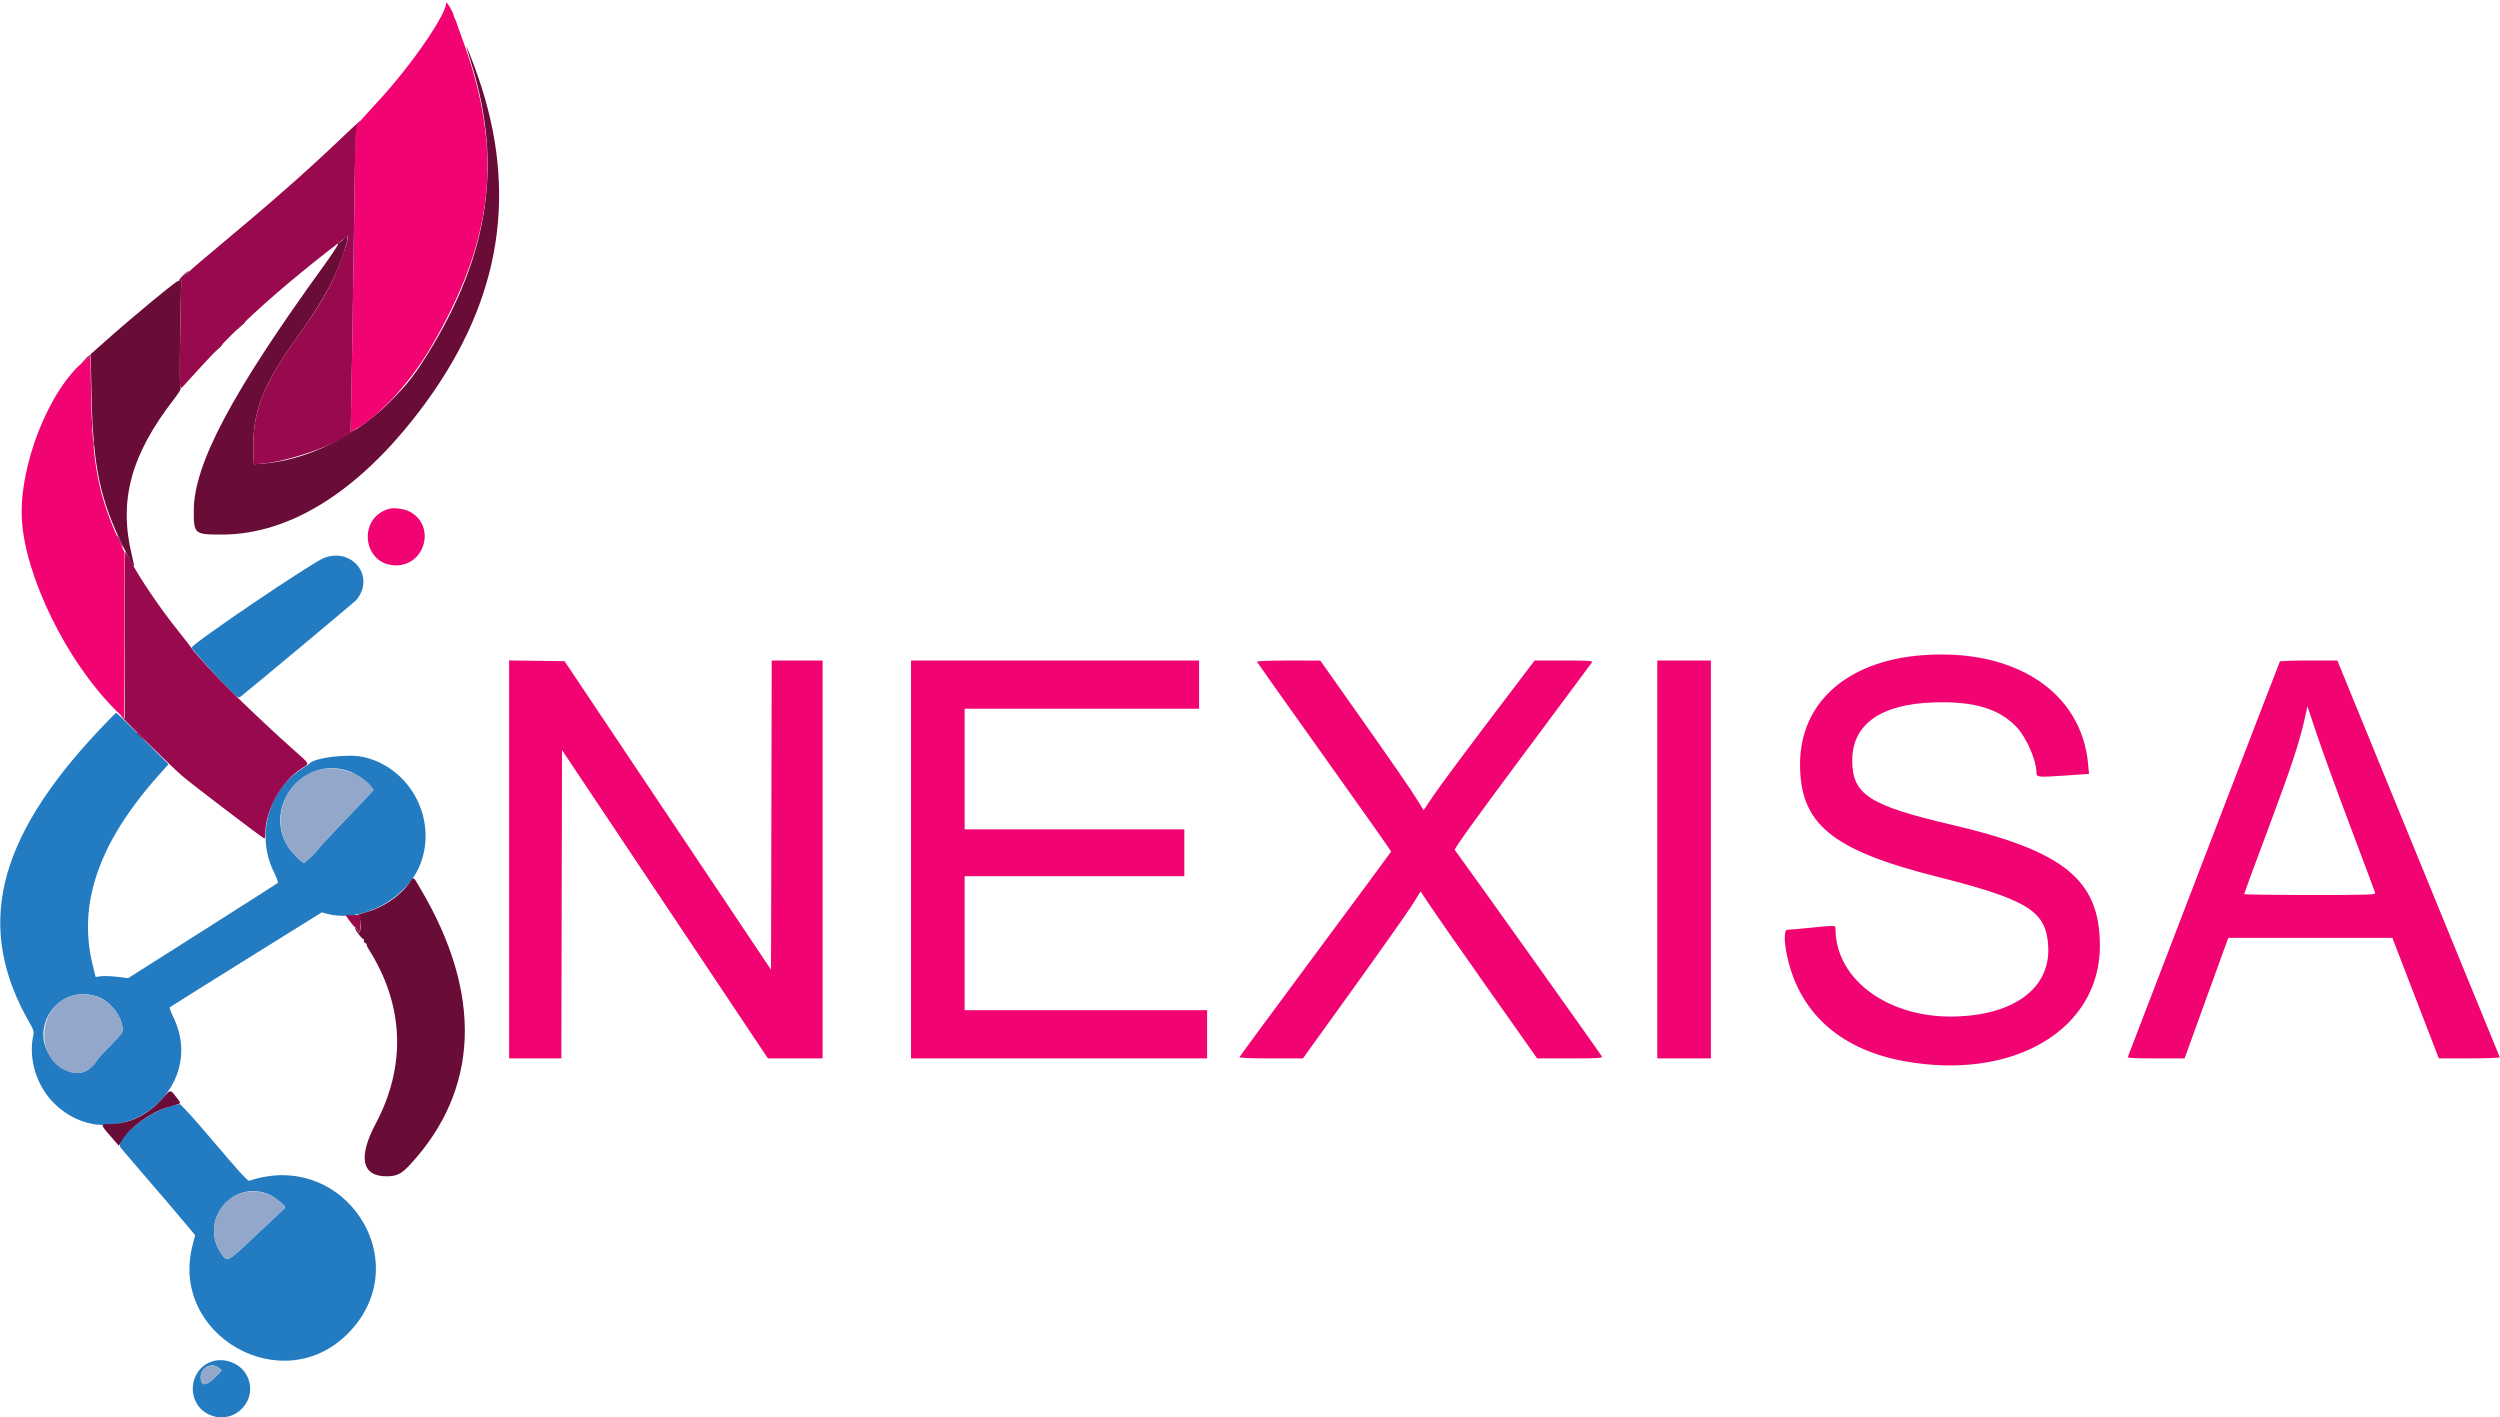 <svg id="svg" version="1.1" xmlns="http://www.w3.org/2000/svg" xmlns:xlink="http://www.w3.org/1999/xlink" width="400" height="226.795" viewBox="0, 0, 400,226.795"><g id="svgg"><path id="path0" d="M51.876 89.254 C 50.003 89.940,30.705 103.006,30.666 103.614 C 30.651 103.836,35.027 108.705,36.842 110.486 C 38.009 111.631,38.171 111.725,38.516 111.450 C 40.335 110.006,56.763 96.295,56.979 96.041 C 60.099 92.374,56.485 87.566,51.876 89.254 M15.897 116.774 C -0.748 134.449,-4.053 148.566,4.866 163.892 C 5.339 164.705,5.449 165.102,5.339 165.595 C 4.497 169.363,5.828 173.742,8.660 176.527 C 18.216 185.922,33.631 174.626,27.669 162.598 C 27.318 161.889,27.098 161.242,27.181 161.161 C 27.263 161.080,32.766 157.630,39.409 153.494 L 51.488 145.975 52.334 146.203 C 57.929 147.710,65.182 143.794,67.305 138.121 C 69.998 130.921,65.546 122.723,58.063 121.104 C 55.611 120.574,50.249 121.244,49.518 122.172 C 49.459 122.247,48.928 122.614,48.339 122.987 C 42.894 126.439,40.916 133.749,43.850 139.575 C 44.273 140.416,44.540 141.178,44.443 141.269 C 44.345 141.360,38.919 144.826,32.383 148.971 L 20.500 156.507 18.767 156.295 C 17.813 156.179,16.643 156.136,16.166 156.200 L 15.299 156.316 14.822 154.374 C 12.403 144.510,15.853 134.676,25.517 123.891 L 26.966 122.273 22.840 118.157 C 20.570 115.893,18.659 114.041,18.592 114.041 C 18.526 114.041,17.313 115.271,15.897 116.774 M55.793 123.383 C 56.954 123.788,58.735 125.006,59.317 125.794 L 59.770 126.406 58.583 127.673 C 57.929 128.369,55.984 130.415,54.260 132.218 C 52.536 134.022,51.096 135.581,51.060 135.683 C 50.967 135.947,48.842 138.049,48.668 138.049 C 48.320 138.049,46.726 136.472,46.121 135.529 C 41.986 129.084,48.541 120.852,55.793 123.383 M15.420 159.414 C 17.463 160.074,19.255 162.178,19.590 164.309 C 19.723 165.161,19.711 165.179,17.579 167.368 C 16.399 168.579,15.434 169.644,15.434 169.735 C 15.434 169.826,15.020 170.306,14.515 170.802 C 13.035 172.254,10.670 171.866,8.746 169.854 C 4.141 165.040,9.053 157.358,15.420 159.414 M27.438 176.940 C 23.423 178.054,18.275 182.315,19.322 183.659 C 19.481 183.863,21.400 186.104,23.587 188.639 C 25.774 191.174,28.386 194.235,29.393 195.441 L 31.223 197.635 30.817 199.192 C 27.062 213.608,45.105 223.942,55.627 213.401 C 66.961 202.046,55.192 183.769,39.871 188.931 C 39.652 189.005,37.893 187.075,34.316 182.837 C 31.323 179.290,28.937 176.643,28.743 176.654 C 28.556 176.664,27.969 176.793,27.438 176.940 M43.119 191.156 C 43.949 191.523,45.822 193.080,45.620 193.235 C 45.583 193.264,43.551 195.181,41.105 197.495 C 36.267 202.073,36.382 202.011,35.393 200.564 C 31.775 195.267,37.274 188.571,43.119 191.156 M33.791 217.879 C 30.074 219.262,29.804 224.542,33.362 226.283 C 37.479 228.297,41.681 223.811,39.370 219.868 C 38.306 218.052,35.763 217.145,33.791 217.879 M34.971 218.846 L 35.477 219.256 34.941 219.832 C 33.229 221.670,32.308 221.950,32.128 220.686 C 31.888 218.996,33.705 217.819,34.971 218.846 " stroke="none" fill="#237bc1" fill-rule="evenodd"></path><path id="path1" d="M74.714 7.824 C 74.784 8.060,75.163 9.314,75.556 10.611 C 80.552 27.108,77.999 41.974,67.364 58.307 C 61.591 67.173,51.226 73.593,41.693 74.207 L 40.622 74.277 40.553 72.454 C 40.311 65.964,41.946 61.727,47.875 53.483 C 51.805 48.019,53.988 43.919,55.207 39.712 C 55.814 37.617,55.782 37.443,54.943 38.291 C 54.612 38.626,54.261 38.875,54.164 38.844 C 54.067 38.814,54.041 38.876,54.107 38.983 C 54.174 39.090,53.157 40.656,51.847 42.463 C 37.114 62.804,31.028 74.253,31.003 81.672 C 30.990 85.442,31.093 85.531,35.476 85.531 C 46.739 85.531,58.142 78.137,68.204 64.309 C 80.174 47.857,82.896 30.804,76.504 12.300 C 75.612 9.718,74.304 6.447,74.714 7.824 M29.368 43.997 C 28.955 44.372,28.644 44.763,28.676 44.864 C 28.709 44.965,28.650 44.995,28.545 44.931 C 28.350 44.810,21.565 50.405,17.063 54.401 L 14.512 56.665 14.648 63.220 C 14.888 74.748,16.005 80.001,19.868 87.781 C 21.617 91.303,21.710 91.384,21.095 88.837 C 18.974 80.066,20.912 72.854,27.785 63.934 C 28.535 62.961,29.043 62.165,28.916 62.165 C 28.750 62.165,28.727 59.655,28.835 53.430 L 28.986 44.695 29.648 43.998 C 30.490 43.111,30.341 43.110,29.368 43.997 M38.465 52.144 L 37.835 52.840 38.532 52.211 C 39.181 51.624,39.327 51.447,39.161 51.447 C 39.124 51.447,38.811 51.760,38.465 52.144 M34.820 55.788 L 34.191 56.484 34.887 55.855 C 35.537 55.268,35.683 55.091,35.517 55.091 C 35.480 55.091,35.167 55.405,34.820 55.788 M21.865 117.323 C 21.865 117.360,22.178 117.674,22.562 118.020 L 23.258 118.650 22.629 117.953 C 22.042 117.303,21.865 117.158,21.865 117.323 M65.476 141.282 C 64.028 143.371,61.219 145.258,58.496 145.971 C 57.625 146.199,57.082 146.391,57.288 146.398 C 57.711 146.411,57.871 149.196,57.449 149.196 C 57.331 149.196,57.235 149.062,57.235 148.898 C 57.235 148.733,57.085 148.541,56.901 148.471 C 56.702 148.394,56.845 148.728,57.259 149.306 C 57.639 149.835,58.036 150.268,58.141 150.268 C 58.246 150.268,58.276 150.358,58.207 150.469 C 58.139 150.580,58.254 150.770,58.463 150.891 C 58.672 151.013,58.769 151.115,58.679 151.119 C 58.589 151.122,58.748 151.494,59.033 151.945 C 64.651 160.844,65.024 170.534,60.107 179.798 C 57.258 185.166,57.886 188.210,61.844 188.210 C 63.480 188.210,64.220 187.845,65.596 186.358 C 76.687 174.376,77.279 159.129,67.309 142.249 C 66.034 140.090,66.230 140.194,65.476 141.282 M25.838 175.923 C 23.600 178.407,20.600 179.850,17.677 179.850 C 15.916 179.850,15.889 179.745,18.390 182.602 L 19.016 183.317 19.577 182.359 C 20.696 180.450,24.138 177.962,26.739 177.182 C 27.419 176.978,28.196 176.746,28.468 176.666 C 28.959 176.520,28.958 176.515,28.171 175.505 C 27.198 174.256,27.369 174.225,25.838 175.923 " stroke="none" fill="#690c38" fill-rule="evenodd"></path><path id="path2" d="M71.385 0.472 C 71.372 2.376,65.797 10.460,60.643 16.048 C 59.299 17.506,57.900 19.049,57.534 19.478 L 56.868 20.257 56.621 37.835 C 56.486 47.503,56.313 58.485,56.236 62.241 L 56.098 69.069 56.731 68.742 C 60.328 66.882,65.419 61.457,68.636 56.056 C 79.194 38.333,80.654 24.292,73.852 5.895 C 73.416 4.716,73.041 3.655,73.019 3.537 C 72.997 3.419,72.903 3.202,72.811 3.055 C 72.720 2.909,72.611 2.619,72.570 2.412 C 72.451 1.811,71.388 0.070,71.385 0.472 M13.549 57.711 C 7.916 62.172,3.025 74.508,3.496 83.065 C 4.000 92.221,10.673 105.825,18.463 113.578 L 19.829 114.937 19.886 101.681 L 19.943 88.424 19.053 86.502 C 15.812 79.508,14.793 74.342,14.599 63.915 L 14.469 56.982 13.549 57.711 M62.090 81.451 C 57.099 83.045,58.132 90.461,63.344 90.461 C 68.112 90.461,69.746 84.017,65.527 81.854 C 64.569 81.362,62.959 81.174,62.090 81.451 M307.503 104.839 C 295.516 105.772,288.056 112.411,288.009 122.186 C 287.962 131.796,293.008 135.981,309.753 140.225 C 324.623 143.992,327.447 145.771,327.718 151.537 C 328.022 158.007,322.438 162.269,313.183 162.632 C 302.338 163.057,293.703 156.848,293.678 148.607 C 293.676 148.028,293.768 148.032,289.603 148.446 C 287.894 148.616,286.264 148.758,285.981 148.761 C 285.341 148.769,285.434 151.142,286.187 154.018 C 288.419 162.539,294.868 168.025,304.747 169.803 C 322.193 172.945,336.035 164.716,335.985 151.233 C 335.947 140.799,330.243 136.156,312.326 131.974 C 299.056 128.876,296.352 127.128,296.358 121.651 C 296.365 115.879,300.931 112.646,309.450 112.383 C 315.937 112.182,319.987 113.420,322.765 116.454 C 324.259 118.085,325.831 121.721,325.831 123.545 C 325.831 124.369,325.974 124.387,330.260 124.096 L 334.243 123.826 334.100 122.246 C 333.053 110.694,322.342 103.684,307.503 104.839 M81.458 137.509 L 81.458 169.346 85.637 169.346 L 89.816 169.346 89.870 144.680 L 89.925 120.014 106.397 144.680 L 122.869 169.346 127.244 169.346 L 131.618 169.346 131.618 137.513 L 131.618 105.681 127.546 105.681 L 123.474 105.681 123.420 130.418 L 123.365 155.155 106.847 130.471 L 90.329 105.788 85.893 105.730 L 81.458 105.672 81.458 137.509 M145.766 137.513 L 145.766 169.346 169.453 169.346 L 193.140 169.346 193.140 165.488 L 193.140 161.629 173.741 161.629 L 154.341 161.629 154.341 150.911 L 154.341 140.193 171.919 140.193 L 189.496 140.193 189.496 136.442 L 189.496 132.690 171.919 132.690 L 154.341 132.690 154.341 123.044 L 154.341 113.398 173.098 113.398 L 191.854 113.398 191.854 109.539 L 191.854 105.681 168.810 105.681 L 145.766 105.681 145.766 137.513 M201.108 105.874 C 201.147 105.980,206.002 112.833,211.897 121.102 C 217.792 129.371,222.600 136.188,222.582 136.251 C 222.564 136.314,217.114 143.690,210.471 152.643 C 203.828 161.596,198.360 169.017,198.321 169.134 C 198.275 169.270,200.076 169.346,203.358 169.346 L 208.467 169.345 216.581 158.075 C 221.043 151.876,225.282 145.864,225.999 144.715 L 227.303 142.625 228.577 144.571 C 229.278 145.641,233.472 151.653,237.898 157.931 L 245.944 169.346 251.184 169.346 C 255.788 169.346,256.408 169.307,256.298 169.020 C 256.204 168.774,233.762 137.277,232.758 135.981 C 232.631 135.818,236.260 130.783,243.570 120.976 C 249.621 112.858,254.647 106.096,254.737 105.949 C 254.867 105.737,253.911 105.681,250.221 105.681 L 245.540 105.681 238.265 115.273 C 234.263 120.549,230.267 125.939,229.384 127.250 L 227.778 129.634 226.771 128.000 C 225.622 126.137,223.206 122.641,216.184 112.685 L 211.254 105.694 206.145 105.687 C 203.198 105.683,201.066 105.762,201.108 105.874 M265.166 137.513 L 265.166 169.346 269.453 169.346 L 273.741 169.346 273.741 137.513 L 273.741 105.681 269.453 105.681 L 265.166 105.681 265.166 137.513 M364.776 105.841 C 364.724 105.930,359.257 120.134,352.626 137.406 C 345.995 154.678,340.523 168.931,340.466 169.078 C 340.384 169.288,341.366 169.346,344.948 169.346 L 349.535 169.346 352.075 162.326 C 353.472 158.465,355.046 154.124,355.572 152.680 L 356.530 150.054 369.654 150.054 L 382.778 150.054 386.495 159.700 L 390.213 169.346 395.124 169.346 C 397.826 169.346,400.004 169.262,399.964 169.160 C 399.925 169.058,394.061 154.733,386.933 137.327 L 373.973 105.681 369.421 105.681 C 366.918 105.681,364.828 105.753,364.776 105.841 M376.104 132.369 C 378.196 137.910,379.954 142.613,380.011 142.819 C 380.108 143.172,379.509 143.194,369.586 143.194 C 363.795 143.194,359.057 143.131,359.057 143.055 C 359.057 142.978,360.739 138.420,362.795 132.926 C 366.574 122.827,367.872 118.927,368.723 115.115 L 369.191 113.020 370.746 117.657 C 371.600 120.207,374.012 126.827,376.104 132.369 " stroke="none" fill="#f10472" fill-rule="evenodd"></path><path id="path3" d="M54.018 22.681 C 48.770 27.670,43.278 32.498,35.082 39.325 C 32.978 41.078,30.749 42.976,30.129 43.543 L 29.001 44.574 28.843 53.279 C 28.684 62.090,28.699 62.452,29.197 61.917 C 29.350 61.753,30.485 60.512,31.720 59.159 C 36.608 53.802,40.730 49.850,46.409 45.073 C 49.731 42.279,55.563 37.699,55.666 37.803 C 55.838 37.974,54.597 41.728,53.665 43.855 C 52.424 46.690,50.701 49.554,47.875 53.483 C 41.946 61.727,40.311 65.964,40.553 72.454 L 40.622 74.277 41.693 74.207 C 45.934 73.934,54.078 71.094,56.592 69.011 L 57.128 68.567 56.613 68.821 L 56.098 69.075 56.236 62.244 C 56.313 58.487,56.484 47.503,56.617 37.835 C 56.854 20.582,56.867 20.248,57.298 19.775 C 58.320 18.654,57.344 19.519,54.018 22.681 M77.863 22.937 C 77.863 23.349,77.907 23.518,77.961 23.312 C 78.015 23.106,78.015 22.768,77.961 22.562 C 77.907 22.355,77.863 22.524,77.863 22.937 M13.599 57.502 L 12.969 58.198 13.612 57.666 C 13.966 57.373,14.347 57.060,14.459 56.970 C 14.585 56.868,14.580 56.806,14.445 56.806 C 14.326 56.806,13.945 57.119,13.599 57.502 M62.589 64.041 L 60.772 65.916 62.647 64.099 C 64.389 62.411,64.621 62.165,64.465 62.165 C 64.433 62.165,63.589 63.009,62.589 64.041 M14.645 67.738 C 14.645 68.505,14.684 68.818,14.732 68.435 C 14.779 68.052,14.779 67.425,14.732 67.042 C 14.684 66.659,14.645 66.972,14.645 67.738 M14.841 70.954 C 14.841 71.367,14.885 71.535,14.939 71.329 C 14.993 71.123,14.993 70.785,14.939 70.579 C 14.885 70.372,14.841 70.541,14.841 70.954 M18.669 85.638 C 18.669 85.756,18.901 86.286,19.185 86.817 C 19.470 87.347,19.702 87.685,19.702 87.567 C 19.702 87.449,19.470 86.919,19.185 86.388 C 18.901 85.857,18.669 85.520,18.669 85.638 M19.936 101.641 L 19.936 114.965 19.453 114.571 C 18.073 113.444,27.423 122.677,29.153 124.150 C 30.878 125.618,41.799 133.940,42.283 134.155 C 42.371 134.194,42.445 133.857,42.447 133.405 C 42.465 129.562,45.004 125.009,48.285 122.937 C 49.577 122.120,49.709 122.396,46.788 119.807 C 44.342 117.639,40.432 113.974,37.009 110.642 C 35.067 108.751,31.197 104.538,30.682 103.754 C 30.490 103.460,29.558 102.255,28.611 101.074 C 25.604 97.326,22.375 92.567,20.791 89.550 C 20.435 88.872,20.097 88.317,20.040 88.317 C 19.983 88.317,19.936 94.313,19.936 101.641 M55.989 147.400 C 56.379 147.945,56.819 148.438,56.967 148.495 C 57.114 148.552,57.235 148.733,57.235 148.898 C 57.235 149.062,57.331 149.196,57.449 149.196 C 57.570 149.196,57.663 148.589,57.663 147.803 L 57.663 146.409 56.471 146.409 L 55.279 146.409 55.989 147.400 " stroke="none" fill="#98094d" fill-rule="evenodd"></path><path id="path4" d="M51.457 123.053 C 45.902 124.204,43.084 130.795,46.121 135.529 C 46.726 136.472,48.320 138.049,48.668 138.049 C 48.842 138.049,50.967 135.947,51.060 135.683 C 51.096 135.581,52.536 134.022,54.260 132.218 C 55.984 130.415,57.929 128.369,58.583 127.673 L 59.770 126.406 59.317 125.794 C 57.829 123.780,54.145 122.496,51.457 123.053 M11.119 159.465 C 4.941 161.882,6.159 171.688,12.639 171.702 C 13.545 171.704,15.434 170.374,15.434 169.735 C 15.434 169.644,16.399 168.579,17.579 167.368 C 19.711 165.179,19.723 165.161,19.590 164.309 C 18.994 160.512,14.708 158.061,11.119 159.465 M38.457 190.947 C 34.488 192.367,32.995 197.052,35.393 200.564 C 36.382 202.011,36.267 202.073,41.105 197.495 C 43.551 195.181,45.583 193.264,45.620 193.235 C 45.657 193.207,45.328 192.824,44.889 192.384 C 43.285 190.781,40.599 190.180,38.457 190.947 M32.961 218.771 C 32.085 219.246,31.815 220.727,32.478 221.413 C 32.787 221.733,33.740 221.121,34.941 219.832 L 35.477 219.256 34.971 218.846 C 34.370 218.359,33.762 218.336,32.961 218.771 " stroke="none" fill="#92a7ca" fill-rule="evenodd"></path></g></svg>
